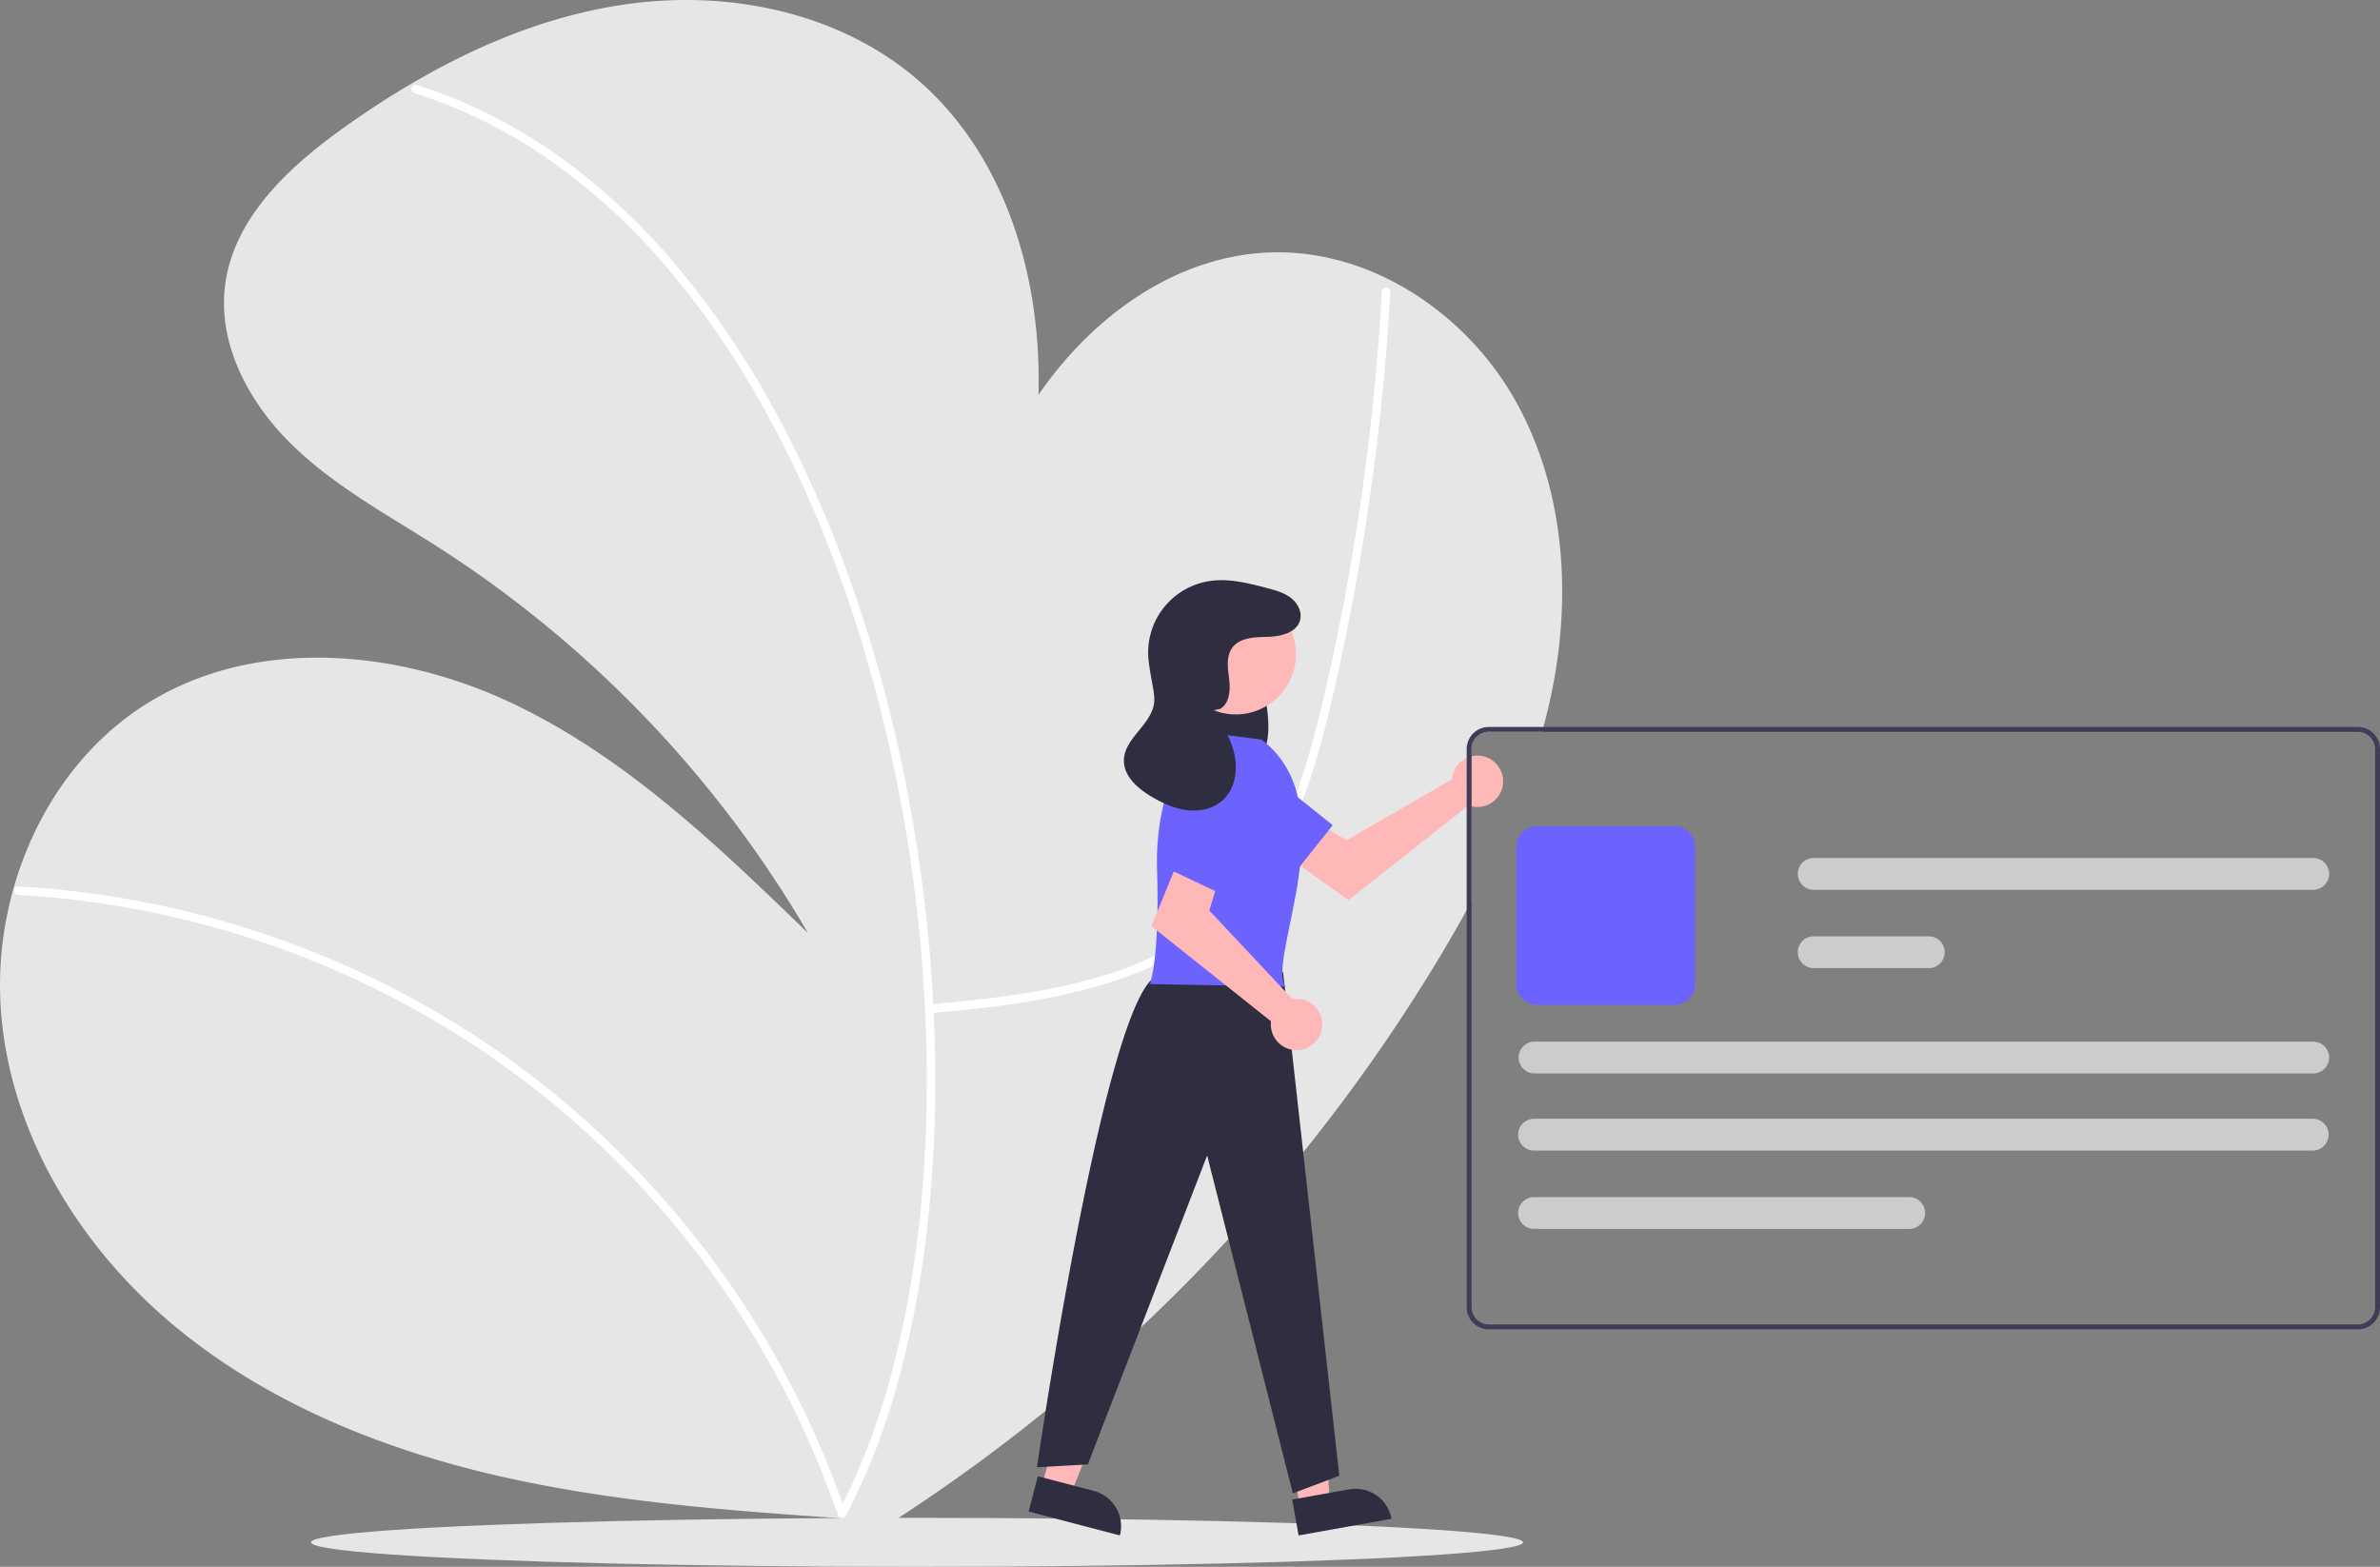 <svg xmlns="http://www.w3.org/2000/svg" data-name="Layer 1" width="972.004" height="639.896"><rect width="100%" height="100%" fill="#808080" stroke="none"/><path d="M634.374 279.406q-1.68 8.835-4.03 17.49c-.17.67-.36 1.33-.55 2h-21.79a7.008 7.008 0 0 0-7 7v62.12c-.66 1.23-1.33 2.45-2 3.67-3.46 6.3-7.06 12.53-10.74 18.68a710.143 710.143 0 0 1-243.69 243.55l5.92-13.36-6.52-.45c-47.25-3.23-94.66-6.81-140.8-17.43-48.27-11.11-95.49-30.38-133.32-62.33-37.84-31.96-65.58-77.6-69.43-126.98a144.883 144.883 0 0 1 5.07-50.41c8.87-31.52 28.25-59.88 56.21-76.66 43.92-26.35 101.21-20.98 147.51.94 46.29 21.91 83.97 58.18 120.76 93.82a466.421 466.421 0 0 0-150.91-157.52c-20.56-13.16-42.38-24.88-59.86-41.93-17.47-17.04-30.36-40.93-27.27-65.14 3.51-27.46 26-48.3 48.53-64.37 9-6.42 18.29-12.51 27.87-18.11 27.03-15.84 56.27-27.79 87.15-32.22 41.83-6.01 87.01 3.11 119.08 30.63 36.13 31.01 50.95 81.02 49.54 128.86 22.26-32.36 56.59-57.13 95.36-58.18 40.25-1.08 78.51 24.35 98.67 59.21 20.15 34.85 23.77 77.57 16.24 117.12Z" fill="#e6e6e6"/><path d="M379.716 413.8c23.575-2.075 45.352-4.5 68.196-10.965 22.144-6.266 43.451-16.755 59.215-33.882 16.955-18.422 26.107-42.346 32.564-66.161 3.6-13.278 6.559-26.742 9.35-40.21q4.543-21.92 8.073-44.034 7.027-44.017 10.033-88.553.363-5.406.666-10.816c.125-2.225-3.335-2.218-3.46 0q-2.47 43.9-8.885 87.457c-4.22 28.53-9.62 56.937-16.472 84.955-5.805 23.737-13.32 47.844-28.206 67.603-13.96 18.53-34.122 30.638-55.892 37.877-22.153 7.367-45.51 10.308-68.66 12.495-2.84.269-3.68.524-6.522.775-2.2.194-2.221 3.655 0 3.46ZM7.491 365.508a375.005 375.005 0 0 1 87.701 15.455 379.01 379.01 0 0 1 81.677 35.551 369.763 369.763 0 0 1 68.78 51.786 378.862 378.862 0 0 1 53.727 64.062 375.101 375.101 0 0 1 38.446 74.533q1.827 4.81 3.52 9.67c.73 2.09 4.073 1.191 3.336-.92a378.643 378.643 0 0 0-36.728-76.386 383.57 383.57 0 0 0-52.7-66.392 373.961 373.961 0 0 0-67.28-53.692 381.917 381.917 0 0 0-169.575-56.376q-5.446-.456-10.904-.75c-2.225-.122-2.218 3.338 0 3.46Z" fill="#fff"/><path d="M169.269 38.042a203.8 203.8 0 0 1 53.501 26.144 251.246 251.246 0 0 1 45.672 40.56 336.25 336.25 0 0 1 37.82 52.121 444.662 444.662 0 0 1 30.07 61.136 553.194 553.194 0 0 1 21.899 66.495 621.484 621.484 0 0 1 14.002 69.475 620.231 620.231 0 0 1 6.028 69.869 553.49 553.49 0 0 1-1.98 67.025 426.913 426.913 0 0 1-10.063 61.706 291.562 291.562 0 0 1-18.155 53.356q-2.696 5.841-5.722 11.52c-1.047 1.965 1.94 3.715 2.988 1.747a266.706 266.706 0 0 0 20.434-51.43 398.287 398.287 0 0 0 12.185-60.499 526.375 526.375 0 0 0 4.026-66.889 613.744 613.744 0 0 0-4.188-70.288 633.107 633.107 0 0 0-12.19-70.232 573.113 573.113 0 0 0-20.38-68.4 475.91 475.91 0 0 0-28.342-62.944 364.897 364.897 0 0 0-36.341-54.851 270.583 270.583 0 0 0-44.397-43.997 214.685 214.685 0 0 0-52.065-30.032q-6.846-2.725-13.882-4.929c-2.13-.67-3.04 2.67-.92 3.337Z" fill="#fff"/><ellipse cx="374.504" cy="629.896" rx="247.5" ry="10" fill="#e6e6e6"/><path d="M593.173 316.685a10.526 10.526 0 0 0-.24 1.64l-42.957 24.782-10.441-6.01-11.131 14.572 22.337 15.92 49.008-38.663a10.496 10.496 0 1 0-6.576-12.24Z" fill="#ffb8b8"/><path d="m495.34 331.89 33.825 24.107 15.128-18.968-32.88-26.382a13.324 13.324 0 0 0-19.19 2.659 13.324 13.324 0 0 0 3.117 18.583Z" fill="#6c63ff"/><path fill="#ffb8b8" d="m425.519 606.957 11.86 3.107 17.63-44.264-17.503-4.587-11.987 45.744z"/><path d="m457.365 627.07-37.272-9.767 3.773-14.4 22.872 5.993a14.887 14.887 0 0 1 10.627 18.174Z" fill="#2f2e41"/><path fill="#ffb8b8" d="m530.942 615.401 12.069-2.156-2.572-47.577-17.812 3.182 8.315 46.551z"/><path d="m568.288 620.294-37.93 6.776-2.618-14.655 23.276-4.158a14.887 14.887 0 0 1 17.272 12.037ZM507.177 265.508c2.974.724 5.394 3.755 6.847 7.265a50.675 50.675 0 0 1 2.704 11.415c1.142 7.257 2.238 15.113-.123 21.834-2.768 7.877-10.142 12.003-16.54 10.064s-11.484-9.217-13.222-17.594a42.61 42.61 0 0 1 2.925-25.085c1.817-4.137 4.321-7.953 7.65-9.82a7.55 7.55 0 0 1 10.068 2.098M524.004 396.896l22.977 205.794-18.977 7.206-35-138-48.728 126.178-20.772 1.154s28.5-196.332 49.622-200.794Z" fill="#2f2e41"/><circle cx="504.705" cy="267.211" r="24.561" fill="#ffb8b8"/><path d="m515.246 302.076-26.541-3.462s-17.31 20.771-16.156 56.545-2.885 46.737-2.885 46.737l55.34 1c-8-11 25.462-74.177-9.758-100.82Z" fill="#6c63ff"/><path d="M529.504 407.896a10.526 10.526 0 0 0-1.651.142l-33.955-36.146 3.462-11.54-16.733-7.5-10.386 25.387 48.852 38.86a10.496 10.496 0 1 0 10.411-9.203Z" fill="#ffb8b8"/><path d="m492.315 316.139-15.727 38.443 21.925 10.386 18.158-38.045a13.324 13.324 0 0 0-6.98-18.071 13.324 13.324 0 0 0-17.376 7.287Z" fill="#6c63ff"/><path d="M498.28 289.54c3.849-2.22 4.26-7.576 3.736-11.988s-1.396-9.33 1.197-12.938c3.095-4.305 9.314-4.391 14.615-4.532s11.755-1.692 13.129-6.814c.907-3.384-1.034-7.016-3.82-9.14s-6.273-3.064-9.66-3.956c-7.58-1.997-15.406-4.01-23.167-2.913a29.535 29.535 0 0 0-25.163 32.98c1.256 9.851 3.078 14.153 1.882 18.496-2.227 8.09-11.83 13.288-12.022 21.677-.15 6.562 5.647 11.624 11.302 14.956 4.485 2.643 9.326 4.885 14.496 5.504s10.735-.566 14.585-4.07c4.967-4.519 6.196-12.068 4.772-18.63s-5.078-12.39-8.692-18.05" fill="#2f2e41"/><path d="M963.004 296.896h-355a9.014 9.014 0 0 0-9 9v228a9.014 9.014 0 0 0 9 9h355a9.014 9.014 0 0 0 9-9v-228a9.014 9.014 0 0 0-9-9Zm7 237a7.008 7.008 0 0 1-7 7h-355a7.008 7.008 0 0 1-7-7v-228a7.008 7.008 0 0 1 7-7h355a7.008 7.008 0 0 1 7 7Z" fill="#3f3d56"/><path d="M683.78 410.391h-56a8.51 8.51 0 0 1-8.5-8.5v-56a8.51 8.51 0 0 1 8.5-8.5h56a8.51 8.51 0 0 1 8.5 8.5v56a8.51 8.51 0 0 1-8.5 8.5Z" fill="#6c63ff"/><path d="M944.515 469.9h-318a6.5 6.5 0 1 1 0-13h318a6.5 6.5 0 0 1 0 13ZM944.729 438.4h-318a6.5 6.5 0 0 1 0-13h318a6.5 6.5 0 0 1 0 13ZM787.729 395.39h-47a6.5 6.5 0 0 1 0-13h47a6.5 6.5 0 0 1 0 13ZM944.729 363.4h-204a6.5 6.5 0 0 1 0-13h204a6.5 6.5 0 0 1 0 13ZM779.729 501.9H626.515a6.5 6.5 0 1 1 0-13H779.73a6.5 6.5 0 1 1 0 13Z" fill="#ccc"/></svg>